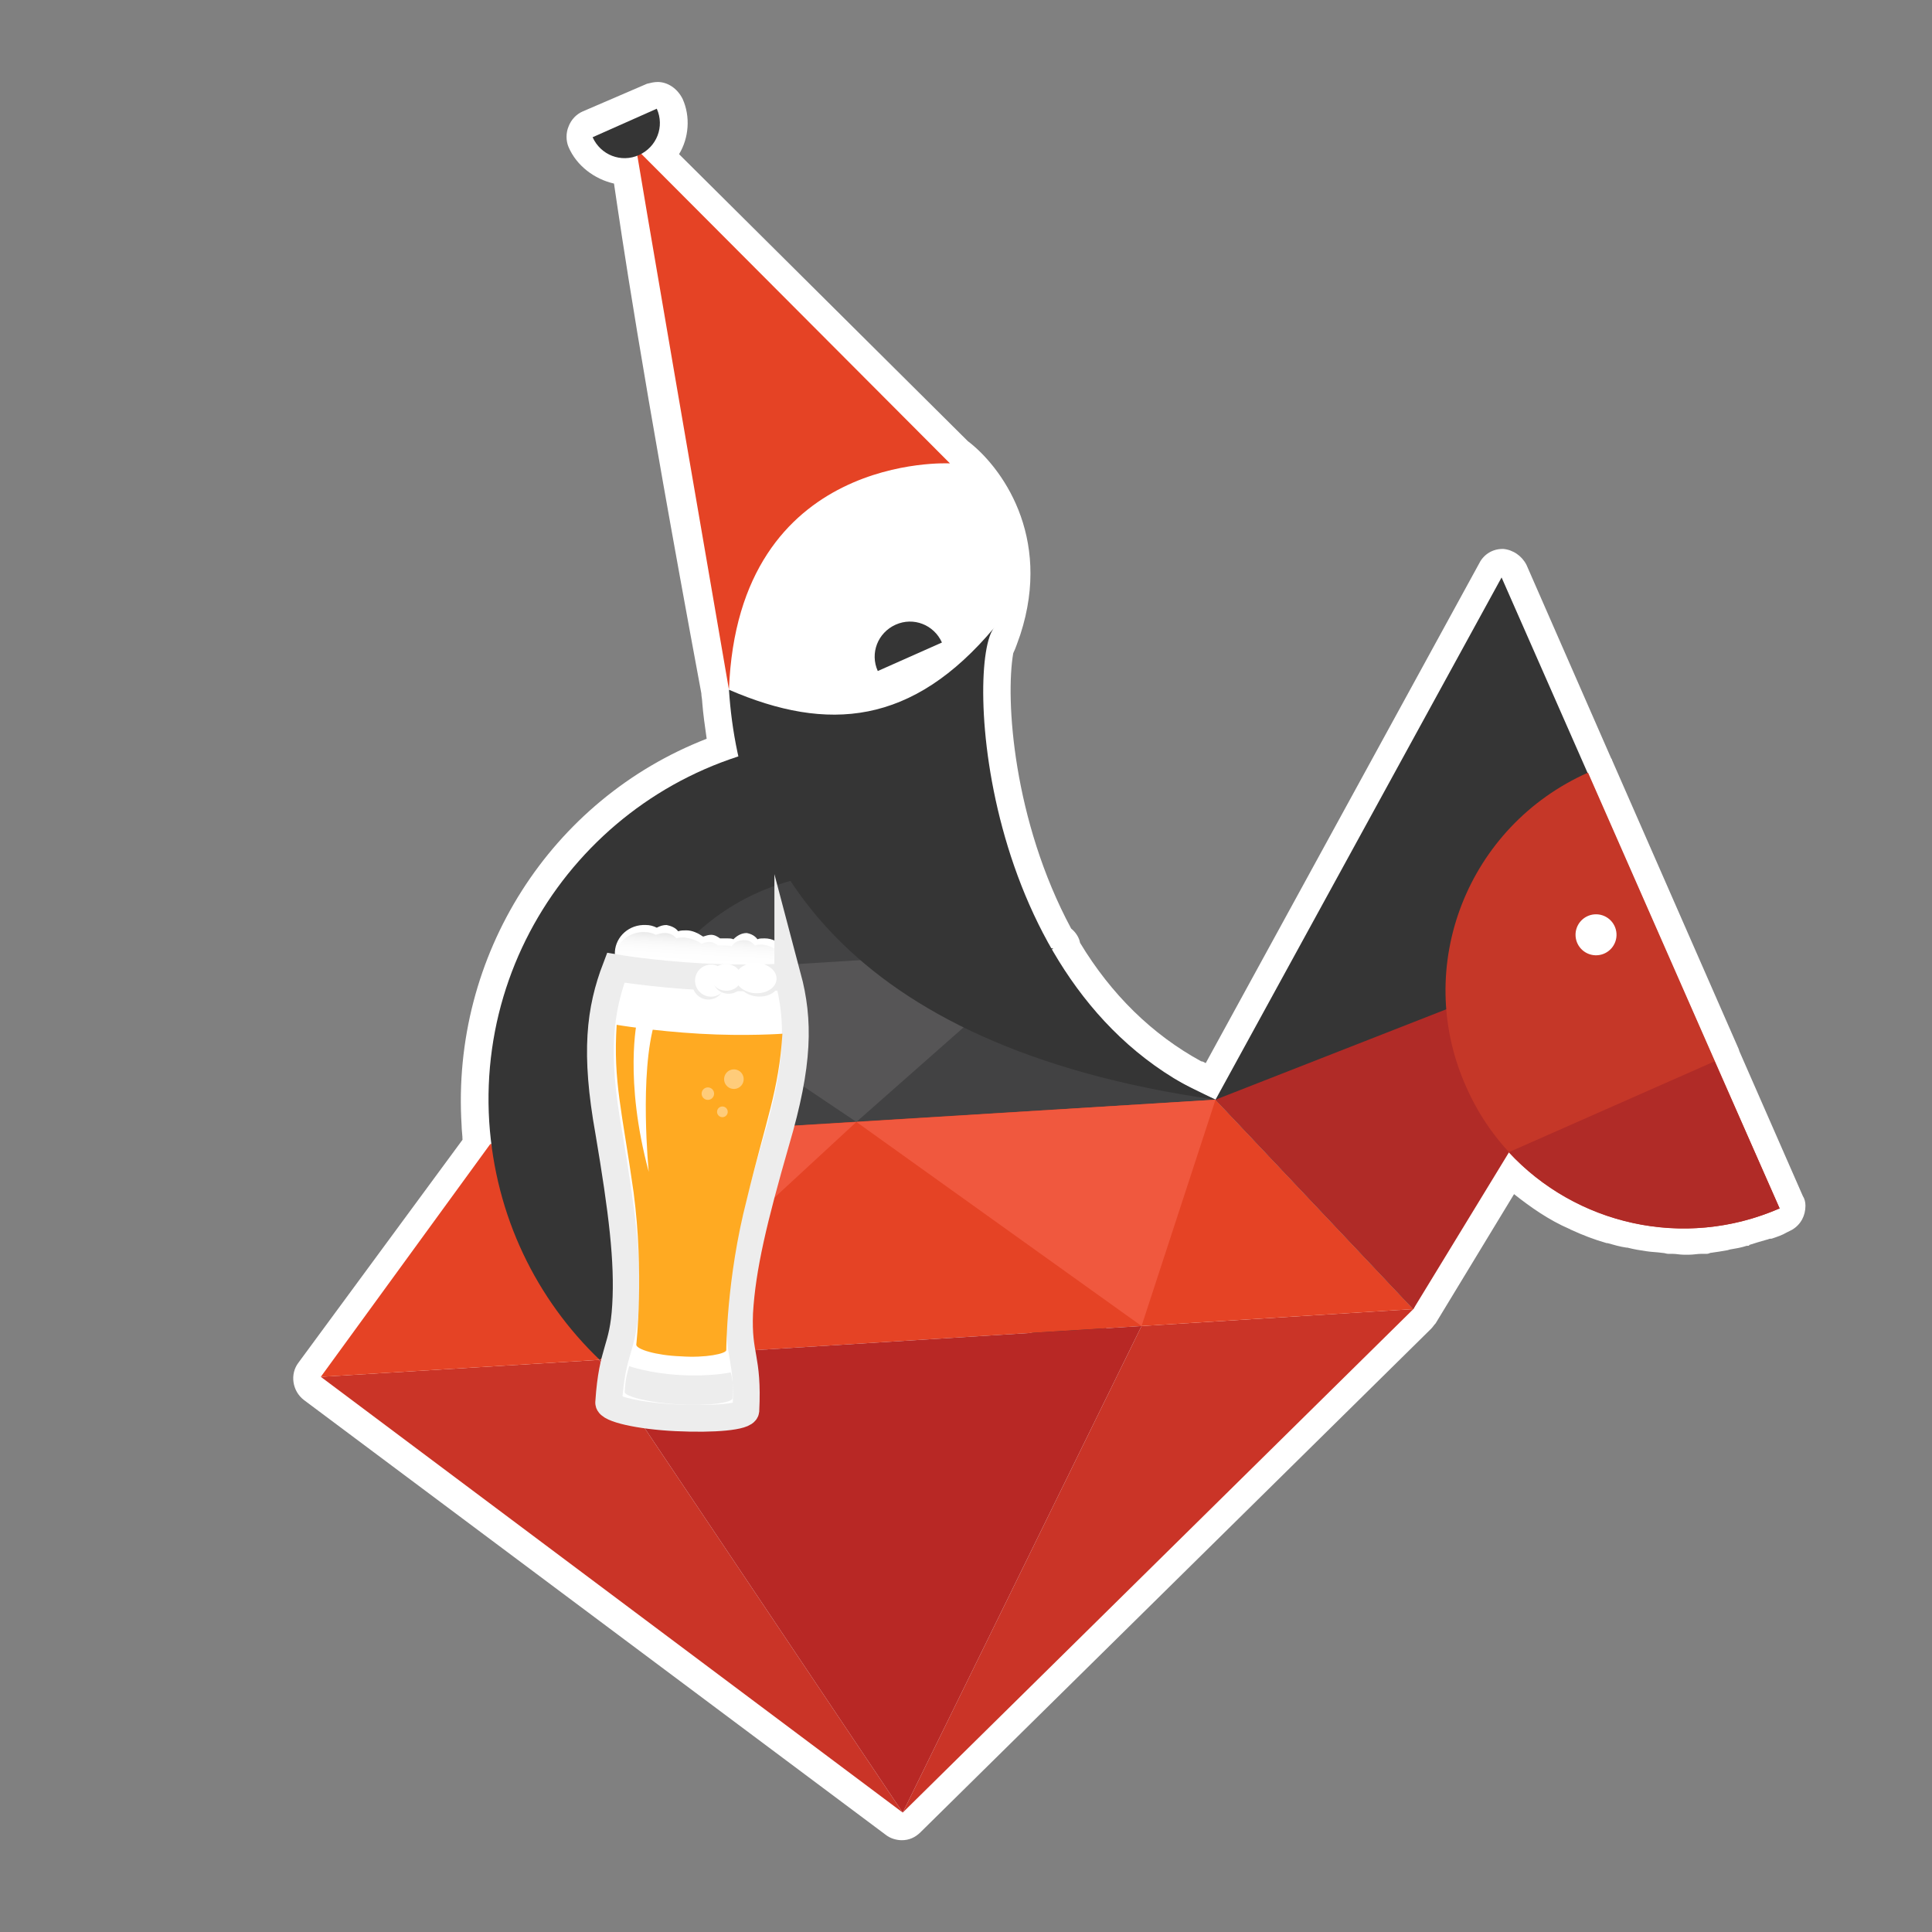 <svg id="Warstwa_1" xmlns="http://www.w3.org/2000/svg" width="216.8" height="216.8" viewBox="0 0 216.8 216.8"><rect x="0" y="0" width="216.8" height="216.8" fill="#808080" stroke="none"/><style>.st0{fill:#FFFFFF;} .st1{fill:#424243;} .st2{fill:#CA3427;} .st3{fill:#E54325;} .st4{fill:#B82825;} .st5{fill:#F0583E;} .st6{fill:#353535;} .st7{fill:#B02B27;} .st8{fill:#C53728;} .st9{fill:#565556;} .st10{opacity:0.2;fill:url(#SVGID_1_);} .st11{fill:none;stroke:#EDEDED;stroke-width:3;stroke-miterlimit:10;} .st12{fill:#FFAA22;} .st13{fill:#EDEDED;} .st14{opacity:0.4;fill:#FFFFFF;}</style><path class="st0" d="M101.3 205c-.3 0-.6-.1-.9-.3l-65.3-48.8c-.7-.5-.8-1.4-.3-2.1l18.8-25.5c-.1-.7-.2-1.5-.2-2.1-1.2-18.9 10.2-36.1 27.7-42.3-.4-1.8-.6-3.6-.8-5.3-.1-.3-.1-.6-.1-1-7.3-39.4-9.3-53.6-9.9-58.2V19h-.1c-2.1 0-4.1-1.2-4.9-3.1-.2-.4-.2-.7 0-1.1.1-.4.4-.6.8-.8l7.2-3.1c.2-.1.4-.1.6-.1.6 0 1.1.3 1.4.9.9 2 .4 4.3-.9 5.8l33.4 33.4c1.2.9 9.4 7.7 5.4 20.1-.3.8-.5 1.5-.8 2.1-1 5.2-.1 19.7 6.8 32.3.4.2.7.6.7 1.1 3.7 6.2 8.5 10.9 14.3 14.1.6.3 1.1.6 1.8.9l31.4-57.3c.3-.5.8-.8 1.3-.8h.1c.6 0 1.1.4 1.3.9l9.6 21.7c0 .1.1.1.1.2L201 135c.2.4.2.8 0 1.2v.1c-.1.3-.3.5-.6.6-.1.1-.3.1-.4.2-.5.2-1.1.4-1.7.7l-.4.1c-.6.2-1.3.4-1.9.6l-.3.1c-.6.1-1.2.3-1.8.4-.1 0-.2.1-.3.1-.8.1-1.4.2-1.9.3-.1 0-.2 0-.4.1h-.5c-.5 0-.9.1-1.4.1h-.4c-.4 0-.8 0-1.1-.1h-.6c-.2 0-.3 0-.5-.1-.6 0-1.3-.1-1.9-.2-.7-.1-1.3-.2-2-.4h-.2c-.7-.1-1.3-.3-2-.5h-.1c-1.3-.4-2.6-.9-3.8-1.5-.1 0-.1 0-.2-.1-2.6-1.3-5-2.9-7.1-4.8l-9.7 16c-.1.1-.1.2-.2.3l-57.3 56.5c-.2.2-.6.3-1 .3z"/><path class="st0" d="M73.8 12.2c.8 1.9 0 4.1-1.8 5.1L106.6 52s9 6.2 5 18.5c-.2.7-.5 1.5-.8 2.1-1.2 5.7-.1 21 7.2 34.1h.1c3.5 6.1 8.5 11.5 15.2 15.2 1 .5 2 1 3.1 1.5l32.1-58.6 9.6 21.9 14.2 32.4.1.3 7.1 16.2c-.6.3-1.2.5-1.8.7-.1 0-.3.1-.4.1-.6.2-1.2.4-1.8.5-.1 0-.2 0-.3.1-.6.1-1.1.3-1.7.4-.1 0-.2.1-.3.1l-1.8.3c-.1 0-.2 0-.3.1-.6.1-1.2.1-1.8.2h-.3c-.5 0-1.1-.1-1.6-.1-.1 0-.2-.1-.3-.1-.6 0-1.3-.1-1.9-.2-.6-.1-1.3-.2-1.9-.3h-.2c-.6-.1-1.3-.3-1.9-.5h-.1c-1.3-.4-2.5-.8-3.7-1.4h-.1c-3-1.4-5.8-3.4-8.1-5.9L158.7 147l-57.3 56.5L36 154.7l19-25.8h.1c-.1-1-.2-1.9-.3-2.8-1.2-18.9 10.8-35.7 28-41.2-.5-2.2-.8-4.4-1-6.5-.1-.3-.1-.6-.1-.9-8.7-46.6-9.8-57.5-10.2-60-.5.2-.9.2-1.4.2-1.5 0-2.9-.9-3.6-2.4l7.3-3.1m44.3 94.4h.2-.2M73.8 9.2c-.4 0-.8.1-1.2.2l-7.2 3.1c-.7.3-1.3.9-1.6 1.7-.3.7-.3 1.6 0 2.3.9 2.1 2.9 3.6 5.1 4.1.8 5.4 2.9 20.1 9.8 57.2 0 .3.1.7.1 1 .1 1.3.3 2.7.5 4.1-17.5 6.8-28.7 24.3-27.5 43.4 0 .5.1 1.1.1 1.6l-18.4 25c-1 1.3-.7 3.2.6 4.2l65.3 48.8c.5.4 1.2.6 1.8.6.8 0 1.5-.3 2.1-.9l57.3-56.5c.2-.2.3-.4.5-.6l8.8-14.5c1.9 1.5 3.9 2.9 6.2 3.9.1 0 .1.1.2.1 1.3.6 2.6 1.1 4 1.5h.1c.7.2 1.4.4 2.1.5h.1c.8.2 1.4.3 2.1.4.6.1 1.2.1 1.9.2.2 0 .4.1.6.1h.5c.4 0 .8.1 1.3.1h.5c.5 0 1-.1 1.4-.1h.5c.2 0 .3 0 .5-.1.7-.1 1.4-.2 1.9-.3.1 0 .3-.1.4-.1.6-.1 1.2-.2 1.8-.4h.1c.1 0 .2 0 .2-.1.6-.2 1.3-.4 2-.6.1 0 .2-.1.4-.1h.1c.6-.2 1.2-.4 1.7-.7l.6-.3c1-.6 1.5-1.6 1.5-2.7 0-.4-.1-.8-.3-1.1l-7.1-16.2-.1-.3-14.2-32.4c0-.1-.1-.2-.1-.2l-9.5-21.7c-.5-1-1.5-1.7-2.6-1.8h-.1c-1.1 0-2.1.6-2.6 1.6l-30.7 56.1c-.2-.1-.3-.2-.5-.2-5.5-3-10.1-7.5-13.6-13.3-.1-.6-.5-1.2-1-1.6-6.5-12.1-7.4-25.7-6.5-30.9.3-.6.5-1.3.8-2.1 3.6-11.1-2.2-18.9-5.9-21.7L76.2 17.3c1.1-1.8 1.3-4.2.4-6.2-.6-1.2-1.7-1.9-2.8-1.9z"/><g><path class="st1" d="M66.9 132.3l-3.7-24.4L92.4 91c13.3 10.7 11.6 16.8 44 32.4L122.7 152l-55.8-19.7z"/><path class="st2" d="M67.2 152.6L36 154.5l65.3 48.9zM128.1 148.8l-26.8 54.6 57.3-56.5z"/><path class="st3" d="M136.4 123.4l-81.4 5-19 26.1 31.2-1.9 60.9-3.8 30.5-1.9z"/><path class="st4" d="M67.2 152.6l34.1 50.8 26.8-54.6z"/><path class="st5" d="M96.1 125.9L55 128.4l12.2 24.2 28.9-26.7 32 22.9 8.3-25.4z"/><path class="st3" d="M106.6 52L71.4 16.7s-.2-.7 10.4 60.7c1-26.7 24.8-25.4 24.8-25.4z"/><path class="st6" d="M199.7 135.7l-31.2-70.9-32.1 58.6 22.2 23.5 18.2-40.4z"/><path class="st7" d="M136.4 123.4l48-18.8-25.8 42.3z"/><path class="st8" d="M164.5 121.9c5.9 13.5 21.7 19.6 35.2 13.7l-21.5-48.9c-13.5 6-19.7 21.7-13.7 35.2z"/><path class="st9" d="M96.1 125.9l-24.7-16.6 46.8-2.9z"/><path class="st6" d="M78.2 142.2c-4.8-4.3-7.8-10.2-8.2-17.2-.9-14 9.8-26.1 23.8-27h.2l-.9-15h-.3c-22.3 1.4-39.3 20.6-37.9 42.9.7 10.6 5.3 19.9 12.4 26.7l10.9-10.4z"/><path class="st7" d="M199.7 135.6l-7.3-16.5-23.1 10.2c7.5 8.1 19.6 11 30.4 6.3z"/><path class="st6" d="M81.8 77.4c1.2 18.5 12.4 40 54.6 46-26.6-11.3-28.1-49.5-24.8-53-9.2 11-18.7 11.8-29.8 7z"/><ellipse transform="rotate(-3.523 179.072 104.92)" class="st0" cx="179.1" cy="104.9" rx="2.3" ry="2.3"/><path class="st6" d="M71.7 17.4c2-.9 2.9-3.2 2-5.2l-7.2 3.2c.9 2 3.2 2.9 5.2 2zM100.5 70.1c-2 .9-2.9 3.2-2 5.2l7.2-3.2c-.9-2-3.2-2.9-5.2-2z"/><g><path class="st0" d="M85.8 105.3c-.3 0-.6 0-.8.1-.3-.4-.7-.6-1.2-.7-.6 0-1.1.3-1.5.7-.2-.1-.5-.1-.7-.1h-.8c-.3-.2-.6-.4-1-.4-.3 0-.6.1-.9.2-.6-.4-1.2-.7-1.9-.7-.3 0-.6 0-.9.1-.3-.4-.8-.6-1.3-.7-.4 0-.7.1-1.1.3-.4-.2-.8-.3-1.2-.3-1.9-.1-3.4 1.3-3.5 3s1.3 3.3 3.2 3.4c.5 0 .9 0 1.3-.2.6 1.2 1.8 2.1 3.2 2.2 1.5.1 2.8-.8 3.5-2 .4.2.8.3 1.3.3.6 0 1.2-.1 1.7-.3.5.9 1.4 1.5 2.5 1.6 1.7.1 3.2-1.3 3.3-3.1-.2-1.8-1.5-3.4-3.2-3.4z"/><linearGradient id="SVGID_1_" gradientUnits="userSpaceOnUse" x1="363.918" y1="612.335" x2="363.918" y2="606.013" gradientTransform="rotate(3.242 9090.675 -4677.31)"><stop offset=".052" stop-color="#FFF"/><stop offset=".405" stop-color="#FDFDFD"/><stop offset=".532" stop-color="#F6F6F6"/><stop offset=".623" stop-color="#EBEBEB"/><stop offset=".697" stop-color="#DADADA"/><stop offset=".759" stop-color="#C4C4C4"/><stop offset=".815" stop-color="#A8A8A8"/><stop offset=".865" stop-color="#888"/><stop offset=".912" stop-color="#626262"/><stop offset=".955" stop-color="#373737"/><stop offset=".993" stop-color="#090909"/><stop offset="1"/></linearGradient><path class="st10" d="M85.5 106c-.3 0-.5 0-.8.1-.3-.4-.7-.6-1.2-.6-.6 0-1.1.2-1.4.7-.2-.1-.4-.1-.7-.1h-.8c-.3-.2-.6-.4-1-.4-.3 0-.6.1-.9.2-.5-.4-1.2-.6-1.9-.7-.3 0-.6 0-.9.1-.3-.4-.8-.6-1.3-.6-.4 0-.7.1-1 .2-.4-.2-.8-.3-1.2-.3-1.8-.1-3.3 1.2-3.4 2.8s1.3 3.1 3 3.2c.4 0 .8 0 1.2-.2.5 1.2 1.7 2 3 2.1 1.4.1 2.7-.7 3.3-1.9.4.2.8.3 1.2.3.6 0 1.1-.1 1.6-.3.5.8 1.4 1.4 2.4 1.5 1.7.1 3.1-1.2 3.2-2.9.5-1.7-.8-3.1-2.4-3.2z"/><path class="st0" d="M88.4 109.6s-4.1.3-9.7 0c-5.5-.3-9.6-1-9.6-1-1.8 4.7-2.4 9.5-.8 18.4 1.5 8.9 2.2 14.5 1.9 19.5-.3 5.1-1.5 4.8-1.9 10.9 0 .7 3.4 1.5 7.6 1.7 4.2.2 7.7-.1 7.8-.8.3-6.1-.9-6-.7-11 .3-5.1 1.6-10.5 4.1-19.2 2.6-8.8 2.6-13.6 1.3-18.5z"/><path class="st11" d="M88.4 109.6s-4.1.3-9.7 0c-5.5-.3-9.6-1-9.6-1-1.8 4.7-2.4 9.5-.8 18.4 1.5 8.9 2.2 14.5 1.9 19.5-.3 5.1-1.5 4.8-1.9 10.9 0 .7 3.4 1.5 7.6 1.7 4.2.2 7.7-.1 7.8-.8.3-6.1-.9-6-.7-11 .3-5.1 1.6-10.5 4.1-19.2 2.6-8.8 2.6-13.6 1.3-18.5z"/><path class="st12" d="M87.8 116s-4.1.3-9.3 0c-5.2-.3-9.3-1-9.3-1-.4 6.4.6 9.6 1.9 18.8 1.2 9.1.3 17.1.3 17.1 0 .5 2.2 1.2 5 1.3 2.8.2 5.1-.3 5.1-.7 0 0 0-8 2.3-16.9 2.2-9.1 3.6-12.2 4-18.6z"/><path class="st0" d="M71.5 114.5s-1.5 6.6 1.3 17c0 0-1.1-11 .7-16.9l-2-.1z"/><path class="st13" d="M76.3 154.3c-3.5-.2-5.7-1-5.7-1-.2.8-.4 1.2-.5 2.9 0 .5 2.7 1.2 6 1.4 3.4.2 6.1-.2 6.1-.7.1-1.7 0-2.1-.2-2.9 0 0-2.2.5-5.7.3z"/><g><ellipse transform="rotate(-72.933 82.376 121.13)" class="st14" cx="82.4" cy="121.1" rx="1.1" ry="1.1"/><ellipse transform="rotate(-72.933 79.433 122.69)" class="st14" cx="79.4" cy="122.7" rx=".7" ry=".7"/><ellipse transform="rotate(-72.933 81.058 124.807)" class="st14" cx="81.1" cy="124.8" rx=".6" ry=".6"/></g><g><ellipse transform="rotate(-86.757 79.476 110.387)" class="st13" cx="79.5" cy="110.4" rx="1.8" ry="1.8"/><ellipse transform="rotate(-86.757 79.766 110.075)" class="st0" cx="79.8" cy="110.1" rx="1.8" ry="1.8"/></g><g><ellipse transform="rotate(-86.757 81.724 109.985)" class="st13" cx="81.7" cy="110" rx="1.5" ry="1.7"/><ellipse transform="rotate(-86.757 81.48 109.695)" class="st0" cx="81.5" cy="109.7" rx="1.5" ry="1.7"/></g><g><ellipse transform="rotate(-86.757 85.19 110.143)" class="st13" cx="85.2" cy="110.1" rx="1.7" ry="2.3"/><ellipse transform="rotate(-86.757 84.85 109.807)" class="st0" cx="84.9" cy="109.8" rx="1.7" ry="2.3"/></g></g></g></svg>